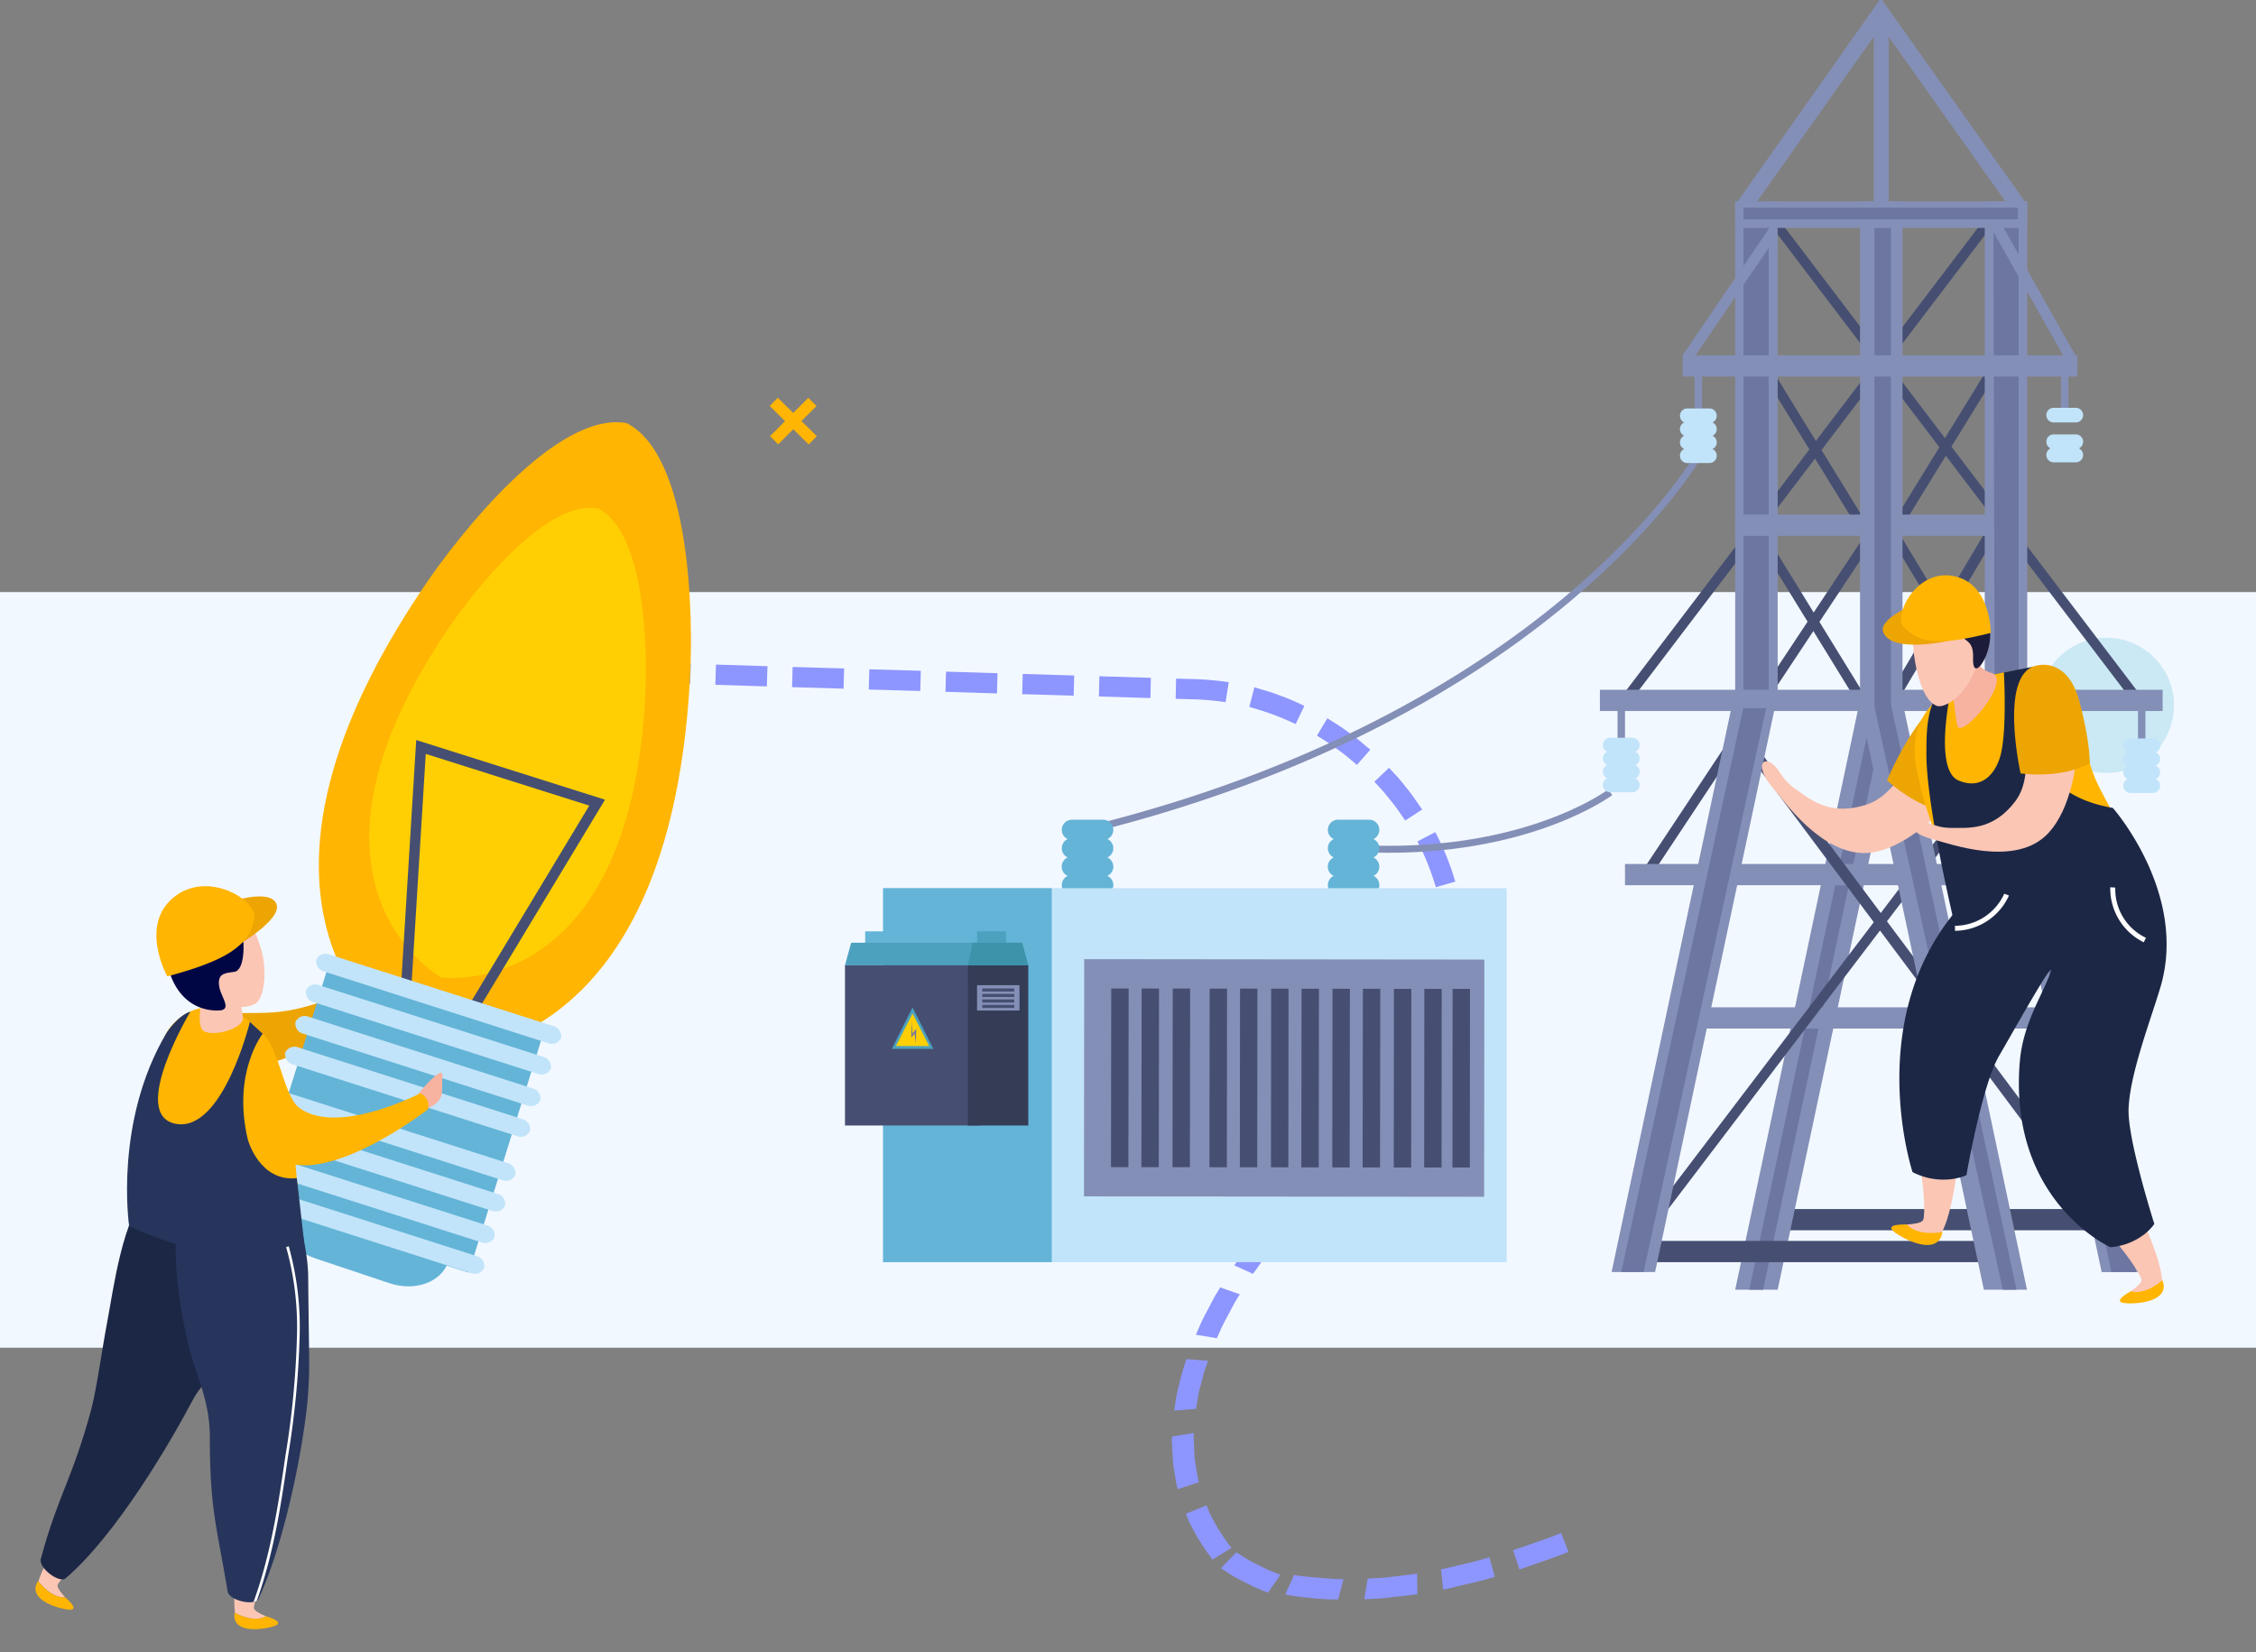 <svg xmlns="http://www.w3.org/2000/svg" xmlns:xlink="http://www.w3.org/1999/xlink" width="400" height="293" viewBox="0 0 400 293">
  <rect x="0" y="0" width="400" height="293" fill="#808080" stroke="none"/>
  <defs>
    <clipPath id="clip-path">
      <rect id="Rectángulo_344320" data-name="Rectángulo 344320" width="400" height="293" transform="translate(180 2902)" fill="none" stroke="#707070" stroke-width="1"/>
    </clipPath>
    <clipPath id="clip-path-2">
      <rect id="Rectángulo_34173" data-name="Rectángulo 34173" width="456.545" height="341.425" fill="none"/>
    </clipPath>
  </defs>
  <g id="Enmascarar_grupo_53" data-name="Enmascarar grupo 53" transform="translate(-180 -2902)" clip-path="url(#clip-path)">
    <rect id="Rectángulo_34174" data-name="Rectángulo 34174" width="400" height="134" transform="translate(180 3007)" fill="#f2f8ff"/>
    <g id="Grupo_151757" data-name="Grupo 151757" transform="translate(150.809 2855.693)">
      <g id="Grupo_151756" data-name="Grupo 151756" clip-path="url(#clip-path-2)">
        <path id="Trazado_119854" data-name="Trazado 119854" d="M69.359,80.228l.124-3.585-9.127-.28-.13,3.587Z" transform="translate(68.594 86.973)" fill="#8d96fe"/>
        <path id="Trazado_119855" data-name="Trazado 119855" d="M75.719,80.417l.12-3.583-9.127-.276-.126,3.585Z" transform="translate(75.837 87.196)" fill="#8d96fe"/>
        <rect id="Rectángulo_34126" data-name="Rectángulo 34126" width="3.59" height="9.14" transform="translate(156.023 167.748) rotate(-88.224)" fill="#8d96fe"/>
        <rect id="Rectángulo_34127" data-name="Rectángulo 34127" width="3.585" height="9.132" transform="matrix(0.029, -1, 1, 0.029, 169.626, 168.167)" fill="#8d96fe"/>
        <rect id="Rectángulo_34128" data-name="Rectángulo 34128" width="3.585" height="9.133" transform="translate(183.227 168.586) rotate(-88.393)" fill="#8d96fe"/>
        <path id="Trazado_119856" data-name="Trazado 119856" d="M101.155,81.2l.092-3.585-9.127-.28-.1,3.585Z" transform="translate(104.808 88.075)" fill="#8d96fe"/>
        <path id="Trazado_119857" data-name="Trazado 119857" d="M107.513,81.384,107.6,77.8l-9.127-.276-.092,3.587Z" transform="translate(112.049 88.295)" fill="#8d96fe"/>
        <path id="Trazado_119858" data-name="Trazado 119858" d="M113.874,81.579l.077-3.585-9.129-.278-.081,3.587Z" transform="translate(119.294 88.515)" fill="#8d96fe"/>
        <path id="Trazado_119859" data-name="Trazado 119859" d="M119.955,82.092l.567-3.546a52.329,52.329,0,0,0-6.3-.548l-3.044-.088-.075,3.585,3.005.088a47.91,47.91,0,0,1,5.85.509" transform="translate(126.537 88.735)" fill="#8d96fe"/>
        <path id="Trazado_119860" data-name="Trazado 119860" d="M125.426,85.161l1.542-3.24s-.537-.244-1.345-.616a32.028,32.028,0,0,0-3.014-1.226,30.556,30.556,0,0,0-3.086-1.022l-1.422-.424-.894,3.478,1.311.391a43.822,43.822,0,0,1,5.662,2.088c.751.342,1.247.571,1.247.571" transform="translate(133.491 89.559)" fill="#8d96fe"/>
        <path id="Trazado_119861" data-name="Trazado 119861" d="M129.9,89.468l2.372-2.693s-.451-.379-1.136-.945a29.249,29.249,0,0,0-2.552-2,30.614,30.614,0,0,0-2.682-1.839l-1.247-.791-1.842,3.08,1.166.736a27.864,27.864,0,0,1,2.483,1.707,28.963,28.963,0,0,1,2.385,1.861l1.052.886" transform="translate(139.882 92.481)" fill="#8d96fe"/>
        <path id="Trazado_119862" data-name="Trazado 119862" d="M133.038,94.657l3.009-1.957s-.336-.488-.845-1.211-1.17-1.713-1.934-2.614c-.727-.924-1.474-1.846-2.1-2.481l-1-1.089-2.595,2.473s.37.406.926,1.012c.578.59,1.266,1.45,1.953,2.312a29.744,29.744,0,0,1,1.8,2.428c.475.676.783,1.127.783,1.127" transform="translate(145.305 97.159)" fill="#8d96fe"/>
        <path id="Trazado_119863" data-name="Trazado 119863" d="M134.419,100.409l3.448-.99s-.67-2.282-1.557-4.479a42.8,42.8,0,0,0-2-4.3L131.14,92.3a37.528,37.528,0,0,1,1.837,3.974c.821,2.03,1.442,4.13,1.442,4.132" transform="translate(149.361 103.232)" fill="#8d96fe"/>
        <path id="Trazado_119864" data-name="Trazado 119864" d="M133.658,106.163l3.583.184a14.738,14.738,0,0,0,.034-1.487c-.019-.892.056-2.088-.064-3.27a43.808,43.808,0,0,0-.567-4.725l-3.534.616a39.736,39.736,0,0,1,.52,4.325c.111,1.084.032,2.182.066,3,.017.817-.043,1.36-.039,1.36" transform="translate(151.605 110.324)" fill="#8d96fe"/>
        <path id="Trazado_119865" data-name="Trazado 119865" d="M132.048,111.583l3.326,1.343s.2-.56.5-1.4a30.54,30.54,0,0,0,1.018-3.106,39.177,39.177,0,0,0,1.033-4.642l-3.536-.588a36.189,36.189,0,0,1-.95,4.257,25.832,25.832,0,0,1-.93,2.849c-.274.772-.458,1.288-.458,1.288" transform="translate(150.395 117.528)" fill="#8d96fe"/>
        <path id="Trazado_119866" data-name="Trazado 119866" d="M128.947,116.283l2.826,2.212.913-1.157c.543-.7,1.174-1.7,1.839-2.676a27.961,27.961,0,0,0,1.683-2.778c.434-.772.727-1.288.727-1.288l-3.174-1.668s-.274.479-.68,1.2a26,26,0,0,1-1.559,2.582c-.629.909-1.211,1.84-1.718,2.5s-.858,1.082-.858,1.082" transform="translate(146.863 124.062)" fill="#8d96fe"/>
        <path id="Trazado_119867" data-name="Trazado 119867" d="M124.637,120.142l2.4,2.667s1.69-1.572,3.382-3.142c.856-.8,1.715-1.594,2.291-2.263.592-.648.992-1.08.992-1.08l-2.639-2.417s-.374.406-.943,1.018c-.548.631-1.354,1.386-2.171,2.143-1.653,1.536-3.313,3.074-3.313,3.074" transform="translate(141.955 129.734)" fill="#8d96fe"/>
        <path id="Trazado_119868" data-name="Trazado 119868" d="M120.049,124.95l2.729,2.323s1.405-1.66,3.048-3.241L129,120.845l-2.477-2.592-3.273,3.277c-1.651,1.591-3.206,3.42-3.206,3.42" transform="translate(136.729 134.684)" fill="#8d96fe"/>
        <path id="Trazado_119869" data-name="Trazado 119869" d="M115.956,130.588l3.332,1.506,2.556-3.578c1.384-1.715,2.761-3.431,2.761-3.431l-2.947-2.064s-1.482,1.85-2.962,3.7c-1.367,1.931-2.74,3.865-2.74,3.865" transform="translate(132.067 140.113)" fill="#8d96fe"/>
        <path id="Trazado_119870" data-name="Trazado 119870" d="M112.777,136.78l3.728.616.554-1.258a29.634,29.634,0,0,1,1.36-2.7c.518-.967,1.01-1.953,1.433-2.663s.723-1.168.723-1.168l-3.482-1.217s-.306.5-.774,1.258c-.447.764-.967,1.827-1.525,2.87a30.794,30.794,0,0,0-1.427,2.913c-.351.813-.59,1.352-.59,1.352" transform="translate(128.447 146.226)" fill="#8d96fe"/>
        <path id="Trazado_119871" data-name="Trazado 119871" d="M110.981,143.471l3.874-.317s.083-.539.222-1.356a20.218,20.218,0,0,1,.633-2.956,35.537,35.537,0,0,1,1.268-4.209l-3.809-.306a37.883,37.883,0,0,0-1.313,4.522,22.294,22.294,0,0,0-.652,3.17c-.135.871-.222,1.452-.222,1.452" transform="translate(126.401 152.991)" fill="#8d96fe"/>
        <path id="Trazado_119872" data-name="Trazado 119872" d="M111.84,150.415l3.75-1.234a8.318,8.318,0,0,1-.312-1.335c-.124-.817-.3-1.906-.464-2.995-.047-1.093-.1-2.195-.139-3.02a7.609,7.609,0,0,1,.011-1.373l-3.865.622a8.194,8.194,0,0,0,0,1.474c.045.879.111,2.056.175,3.23.178,1.164.361,2.327.5,3.2a8.48,8.48,0,0,0,.347,1.431" transform="translate(126.182 159.974)" fill="#8d96fe"/>
        <path id="Trazado_119873" data-name="Trazado 119873" d="M116.663,156.086l3.354-2.068s-1.345-1.75-2.485-3.621c-.518-.975-1.082-1.923-1.42-2.672-.3-.768-.515-1.277-.515-1.277l-3.645,1.521s.216.545.55,1.369c.366.8.96,1.816,1.512,2.856,1.223,2.015,2.65,3.9,2.65,3.893" transform="translate(127.506 166.796)" fill="#8d96fe"/>
        <path id="Trazado_119874" data-name="Trazado 119874" d="M123.08,159.475l2.723-2.742a30.218,30.218,0,0,1-3.662-2.443,19.188,19.188,0,0,1-2.342-1.906c-.61-.554-1.016-.926-1.016-.926l-3.17,2.31s.432.4,1.084,1a19.949,19.949,0,0,0,2.492,2.06,32.848,32.848,0,0,0,3.891,2.648" transform="matrix(0.985, -0.174, 0.174, 0.985, 105.038, 193.067)" fill="#8d96fe"/>
        <path id="Trazado_119875" data-name="Trazado 119875" d="M129.769,161.242l1.9-3.226c-.053.169-8.295-2.922-8.2-3.144L121,157.8a41.522,41.522,0,0,0,4.323,1.889,31.279,31.279,0,0,0,3.042,1.119c.845.259,1.407.434,1.407.434" transform="translate(97.267 210.728) rotate(-16)" fill="#8d96fe"/>
        <path id="Trazado_119876" data-name="Trazado 119876" d="M136.491,161.918l.954-3.5s-.554-.043-1.367-.186-1.9-.3-2.988-.481c-1.091-.152-2.16-.389-2.967-.584l-1.337-.3-1.6,3.335s.58.139,1.44.338a31.114,31.114,0,0,0,3.189.644c1.17.195,2.334.387,3.213.535a14.689,14.689,0,0,0,1.467.205" transform="translate(104.663 210.965) rotate(-16)" fill="#8d96fe"/>
        <path id="Trazado_119877" data-name="Trazado 119877" d="M143.116,161.7l.034-3.587s-2.265.064-4.445-.081c-1.1-.051-2.195-.1-3.022-.135s-1.363-.1-1.363-.1l-.629,3.549a12.852,12.852,0,0,0,1.476.111c.886.041,2.075.1,3.258.152,2.387.163,4.691.094,4.691.094" transform="translate(112.082 209.937) rotate(-16)" fill="#8d96fe"/>
        <path id="Trazado_119878" data-name="Trazado 119878" d="M149.51,161.212l-.334-3.572s-2.248.287-4.5.359c-2.254.122-4.509.242-4.509.242l.118,3.589s2.31-.124,4.614-.252c2.316-.075,4.609-.366,4.609-.366" transform="translate(119.126 207.74) rotate(-16)" fill="#8d96fe"/>
        <path id="Trazado_119879" data-name="Trazado 119879" d="M75.245,83.093a9.8,9.8,0,1,1-9.8-9.8,9.8,9.8,0,0,1,9.8,9.8" transform="translate(63.375 83.481)" fill="#97a3fc"/>
        <rect id="Rectángulo_34129" data-name="Rectángulo 34129" width="2.05" height="9.713" transform="translate(165.66 118.304) rotate(-45.446)" fill="#ffb502"/>
        <rect id="Rectángulo_34130" data-name="Rectángulo 34130" width="9.61" height="2.051" transform="translate(165.721 123.657) rotate(-45.042)" fill="#ffb502"/>
        <path id="Trazado_119880" data-name="Trazado 119880" d="M206.613,87.034a11.988,11.988,0,1,1-11.458-12.5,11.961,11.961,0,0,1,11.458,12.5" transform="translate(208.026 84.882)" fill="#cbe9f4"/>
        <path id="Trazado_119883" data-name="Trazado 119883" d="M104.054,126.547l-.3-1.2c81.31-20.1,107.589-65.6,107.848-66.055l1.074.6c-.257.462-26.8,46.426-108.624,66.656" transform="translate(118.173 67.528)" fill="#848fb7"/>
        <path id="Trazado_119884" data-name="Trazado 119884" d="M132.005,98.324c-1.979,0-4.025-.058-6.143-.184l.071-1.236c29.539,1.767,44.879-9.679,45.033-9.794l.746.982c-.141.109-13.719,10.233-39.707,10.233" transform="translate(143.35 99.213)" fill="#848fb7"/>
        <path id="Trazado_119885" data-name="Trazado 119885" d="M110.738,91.411a1.8,1.8,0,0,1-1.8,1.795h-5.424a1.8,1.8,0,1,1,0-3.593h5.424a1.8,1.8,0,0,1,1.8,1.8" transform="translate(115.851 102.063)" fill="#64b4d7"/>
        <path id="Trazado_119886" data-name="Trazado 119886" d="M110.738,92.936a1.8,1.8,0,0,1-1.8,1.795h-5.424a1.8,1.8,0,1,1,0-3.593h5.424a1.8,1.8,0,0,1,1.8,1.8" transform="translate(115.851 103.8)" fill="#64b4d7"/>
        <path id="Trazado_119887" data-name="Trazado 119887" d="M110.738,94.46a1.8,1.8,0,0,1-1.8,1.795h-5.424a1.8,1.8,0,1,1,0-3.591h5.424a1.8,1.8,0,0,1,1.8,1.8" transform="translate(115.851 105.538)" fill="#64b4d7"/>
        <path id="Trazado_119888" data-name="Trazado 119888" d="M110.738,95.983a1.8,1.8,0,0,1-1.8,1.8h-5.424a1.8,1.8,0,1,1,0-3.593h5.424a1.8,1.8,0,0,1,1.8,1.795" transform="translate(115.851 107.275)" fill="#64b4d7"/>
        <path id="Trazado_119889" data-name="Trazado 119889" d="M132.787,91.411a1.8,1.8,0,0,1-1.795,1.795h-5.42a1.8,1.8,0,1,1,0-3.593h5.42a1.8,1.8,0,0,1,1.795,1.8" transform="translate(140.968 102.063)" fill="#64b4d7"/>
        <path id="Trazado_119890" data-name="Trazado 119890" d="M132.787,92.936a1.793,1.793,0,0,1-1.795,1.795h-5.42a1.8,1.8,0,1,1,0-3.593h5.42a1.8,1.8,0,0,1,1.795,1.8" transform="translate(140.968 103.8)" fill="#64b4d7"/>
        <path id="Trazado_119891" data-name="Trazado 119891" d="M132.787,94.46a1.793,1.793,0,0,1-1.795,1.795h-5.42a1.8,1.8,0,1,1,0-3.591h5.42a1.8,1.8,0,0,1,1.795,1.8" transform="translate(140.968 105.538)" fill="#64b4d7"/>
        <path id="Trazado_119892" data-name="Trazado 119892" d="M132.787,95.983a1.8,1.8,0,0,1-1.795,1.8h-5.42a1.8,1.8,0,1,1,0-3.593h5.42a1.794,1.794,0,0,1,1.795,1.795" transform="translate(140.968 107.275)" fill="#64b4d7"/>
        <rect id="Rectángulo_34131" data-name="Rectángulo 34131" width="61.428" height="3.765" transform="translate(344.381 260.716)" fill="#464f72"/>
        <path id="Trazado_119893" data-name="Trazado 119893" d="M159.919,68.4,176.84,95.911l1.371-1.155L160.837,66.514Z" transform="translate(182.139 75.755)" fill="#464f72"/>
        <path id="Trazado_119894" data-name="Trazado 119894" d="M189.559,66.857,171.69,97.025,170.182,95.8,188.53,64.829Z" transform="translate(193.828 73.837)" fill="#464f72"/>
        <path id="Trazado_119895" data-name="Trazado 119895" d="M159.919,53.869,176.84,81.386l1.371-1.153L160.837,51.989Z" transform="translate(182.139 59.212)" fill="#464f72"/>
        <path id="Trazado_119896" data-name="Trazado 119896" d="M188.727,53.869,171.8,81.386l-1.369-1.153L187.8,51.989Z" transform="translate(194.113 59.212)" fill="#464f72"/>
        <path id="Trazado_119897" data-name="Trazado 119897" d="M191.347,66.483,151.365,126.8l-1.476-.982,39.979-60.312Z" transform="translate(170.716 74.607)" fill="#464f72"/>
        <path id="Trazado_119898" data-name="Trazado 119898" d="M169.713,65.782l38.4,63.557,1.258-1.2-38.4-63.561Z" transform="translate(193.294 73.553)" fill="#464f72"/>
        <path id="Trazado_119899" data-name="Trazado 119899" d="M214.527,40.686,149.14,126.715l-1.41-1.076,65.388-86.02Z" transform="translate(168.256 45.124)" fill="#464f72"/>
        <path id="Trazado_119900" data-name="Trazado 119900" d="M160.264,40.686l65.383,86.028,1.41-1.076-65.385-86.02Z" transform="translate(182.531 45.124)" fill="#464f72"/>
        <rect id="Rectángulo_34132" data-name="Rectángulo 34132" width="7.535" height="105.446" transform="translate(358.981 82.02)" fill="#848fb7"/>
        <rect id="Rectángulo_34133" data-name="Rectángulo 34133" width="2.635" height="36.561" transform="translate(361.42 50.165)" fill="#848fb7"/>
        <path id="Trazado_119901" data-name="Trazado 119901" d="M159.98,59.467,157.5,58.115l25.8-36.619,1.093,3.529Z" transform="translate(179.383 24.483)" fill="#848fb7"/>
        <path id="Trazado_119902" data-name="Trazado 119902" d="M193.51,59.467,196,58.115,170.073,21.5l-.965,3.529Z" transform="translate(192.605 24.483)" fill="#848fb7"/>
        <rect id="Rectángulo_34134" data-name="Rectángulo 34134" width="7.531" height="89.626" transform="translate(336.85 82.02)" fill="#848fb7"/>
        <rect id="Rectángulo_34135" data-name="Rectángulo 34135" width="4.479" height="89.626" transform="translate(338.317 82.02)" fill="#6d76a1"/>
        <rect id="Rectángulo_34136" data-name="Rectángulo 34136" width="7.531" height="89.626" transform="translate(381.098 82.02)" fill="#848fb7"/>
        <path id="Trazado_119903" data-name="Trazado 119903" d="M165.015,184.227h-7.531L179.363,80.85l7.895-1.132Z" transform="translate(179.365 90.795)" fill="#848fb7"/>
        <path id="Trazado_119904" data-name="Trazado 119904" d="M161.112,183.495H158.65L180.563,80.361l.28,10.027Z" transform="translate(180.693 91.527)" fill="#6d76a1"/>
        <rect id="Rectángulo_34137" data-name="Rectángulo 34137" width="50.432" height="3.769" transform="translate(336.85 137.56)" fill="#848fb7"/>
        <rect id="Rectángulo_34138" data-name="Rectángulo 34138" width="99.78" height="3.767" transform="translate(312.859 168.628)" fill="#848fb7"/>
        <rect id="Rectángulo_34139" data-name="Rectángulo 34139" width="72.198" height="3.767" transform="translate(325.962 224.94)" fill="#848fb7"/>
        <rect id="Rectángulo_34140" data-name="Rectángulo 34140" width="63.788" height="3.767" transform="translate(317.312 266.367)" fill="#464f72"/>
        <rect id="Rectángulo_34141" data-name="Rectángulo 34141" width="87.556" height="3.767" transform="translate(317.31 199.521)" fill="#848fb7"/>
        <path id="Trazado_119905" data-name="Trazado 119905" d="M218.911,84.21,149.138,176l-1.407-1.074L217.5,83.137Z" transform="translate(168.257 94.688)" fill="#464f72"/>
        <path id="Trazado_119906" data-name="Trazado 119906" d="M157.87,83.879,227.627,177.3l1.555-1.206L159.425,82.677Z" transform="translate(179.805 94.165)" fill="#464f72"/>
        <rect id="Rectángulo_34142" data-name="Rectángulo 34142" width="1.324" height="8.331" transform="translate(315.988 171.836)" fill="#848fb7"/>
        <rect id="Rectángulo_34143" data-name="Rectángulo 34143" width="1.322" height="8.327" transform="translate(329.654 111.199)" fill="#848fb7"/>
        <rect id="Rectángulo_34144" data-name="Rectángulo 34144" width="1.324" height="8.327" transform="translate(394.616 111.199)" fill="#848fb7"/>
        <rect id="Rectángulo_34145" data-name="Rectángulo 34145" width="1.32" height="8.331" transform="translate(408.269 171.836)" fill="#848fb7"/>
        <path id="Trazado_119907" data-name="Trazado 119907" d="M154.7,64.166,153.136,63.1l15.373-22.555,1.35,1.367Z" transform="translate(174.414 46.18)" fill="#848fb7"/>
        <path id="Trazado_119908" data-name="Trazado 119908" d="M154.954,182.1h-7.717l21.924-103.26,7.525.813Z" transform="translate(167.695 89.791)" fill="#848fb7"/>
        <path id="Trazado_119909" data-name="Trazado 119909" d="M152,180.361h-3.955l21.614-100h4.07Z" transform="translate(168.61 91.527)" fill="#6d76a1"/>
        <path id="Trazado_119910" data-name="Trazado 119910" d="M199.433,182.5H207.2L185.068,78.487,177.7,80.049Z" transform="translate(202.392 89.393)" fill="#848fb7"/>
        <path id="Trazado_119911" data-name="Trazado 119911" d="M199.688,180.091H204.1L183.081,80.6h-4.1Z" transform="translate(203.854 91.797)" fill="#6d76a1"/>
        <path id="Trazado_119912" data-name="Trazado 119912" d="M189.879,184.538h7.647L175.281,79.445l-7.529.821Z" transform="translate(191.06 90.484)" fill="#848fb7"/>
        <rect id="Rectángulo_34146" data-name="Rectángulo 34146" width="2.941" height="87.695" transform="translate(361.535 83.951)" fill="#6d76a1"/>
        <path id="Trazado_119913" data-name="Trazado 119913" d="M191.794,183.818h2.421L171.966,80.077l-2.941.364Z" transform="translate(192.51 91.203)" fill="#6d76a1"/>
        <path id="Trazado_119914" data-name="Trazado 119914" d="M183.362,124.361h-4.269l-.205-85.494h4.475Z" transform="translate(203.743 44.268)" fill="#6d76a1"/>
        <rect id="Rectángulo_34147" data-name="Rectángulo 34147" width="69.971" height="3.765" transform="translate(327.549 109.317)" fill="#848fb7"/>
        <path id="Trazado_119915" data-name="Trazado 119915" d="M192.508,65.008l1.647-.926L180.778,40.289h-2.222Z" transform="translate(203.365 45.887)" fill="#848fb7"/>
        <rect id="Rectángulo_34148" data-name="Rectángulo 34148" width="51.78" height="4.706" transform="translate(336.85 82.02)" fill="#848fb7"/>
        <rect id="Rectángulo_34149" data-name="Rectángulo 34149" width="48.663" height="2.062" transform="translate(338.317 83.137)" fill="#6d76a1"/>
        <path id="Trazado_119916" data-name="Trazado 119916" d="M159.427,56.814a1.3,1.3,0,0,1-1.3,1.3h-3.921a1.3,1.3,0,1,1,0-2.6h3.921a1.3,1.3,0,0,1,1.3,1.3" transform="translate(174.15 63.227)" fill="#c1e4fa"/>
        <path id="Trazado_119917" data-name="Trazado 119917" d="M159.427,57.917a1.3,1.3,0,0,1-1.3,1.3h-3.921a1.3,1.3,0,1,1,0-2.6h3.921a1.3,1.3,0,0,1,1.3,1.3" transform="translate(174.15 64.484)" fill="#c1e4fa"/>
        <path id="Trazado_119918" data-name="Trazado 119918" d="M159.427,59.02a1.3,1.3,0,0,1-1.3,1.3h-3.921a1.3,1.3,0,1,1,0-2.6h3.921a1.3,1.3,0,0,1,1.3,1.3" transform="translate(174.15 65.74)" fill="#c1e4fa"/>
        <path id="Trazado_119919" data-name="Trazado 119919" d="M159.427,60.121a1.3,1.3,0,0,1-1.3,1.3h-3.921a1.3,1.3,0,1,1,0-2.6h3.921a1.3,1.3,0,0,1,1.3,1.3" transform="translate(174.15 66.996)" fill="#c1e4fa"/>
        <path id="Trazado_119920" data-name="Trazado 119920" d="M189.8,56.757a1.3,1.3,0,0,1-1.3,1.3h-3.923a1.3,1.3,0,1,1,0-2.6H188.5a1.3,1.3,0,0,1,1.3,1.3" transform="translate(208.74 63.165)" fill="#c1e4fa"/>
        <path id="Trazado_119922" data-name="Trazado 119922" d="M189.8,58.964a1.3,1.3,0,0,1-1.3,1.3h-3.923a1.3,1.3,0,1,1,0-2.6H188.5a1.3,1.3,0,0,1,1.3,1.3" transform="translate(208.74 65.676)" fill="#c1e4fa"/>
        <path id="Trazado_119923" data-name="Trazado 119923" d="M189.8,60.065a1.3,1.3,0,0,1-1.3,1.3h-3.923a1.3,1.3,0,1,1,0-2.6H188.5a1.3,1.3,0,0,1,1.3,1.3" transform="translate(208.74 66.932)" fill="#c1e4fa"/>
        <path id="Trazado_119924" data-name="Trazado 119924" d="M153.036,84.116a1.3,1.3,0,0,1-1.3,1.3h-3.923a1.3,1.3,0,1,1,0-2.6h3.923a1.3,1.3,0,0,1,1.3,1.3" transform="translate(166.874 94.323)" fill="#c1e4fa"/>
        <path id="Trazado_119925" data-name="Trazado 119925" d="M153.036,85.219a1.3,1.3,0,0,1-1.3,1.3h-3.923a1.3,1.3,0,1,1,0-2.6h3.923a1.3,1.3,0,0,1,1.3,1.3" transform="translate(166.874 95.579)" fill="#c1e4fa"/>
        <path id="Trazado_119926" data-name="Trazado 119926" d="M153.036,86.319a1.3,1.3,0,0,1-1.3,1.3h-3.923a1.3,1.3,0,1,1,0-2.6h3.923a1.3,1.3,0,0,1,1.3,1.3" transform="translate(166.874 96.834)" fill="#c1e4fa"/>
        <path id="Trazado_119927" data-name="Trazado 119927" d="M153.036,87.421a1.3,1.3,0,0,1-1.3,1.3h-3.923a1.3,1.3,0,1,1,0-2.6h3.923a1.3,1.3,0,0,1,1.3,1.3" transform="translate(166.874 98.092)" fill="#c1e4fa"/>
        <path id="Trazado_119928" data-name="Trazado 119928" d="M196.179,84.171a1.3,1.3,0,0,1-1.3,1.3h-3.921a1.3,1.3,0,1,1,0-2.6h3.921a1.3,1.3,0,0,1,1.3,1.3" transform="translate(216.011 94.388)" fill="#c1e4fa"/>
        <path id="Trazado_119929" data-name="Trazado 119929" d="M196.179,85.275a1.3,1.3,0,0,1-1.3,1.3h-3.921a1.3,1.3,0,1,1,0-2.6h3.921a1.3,1.3,0,0,1,1.3,1.3" transform="translate(216.011 95.643)" fill="#c1e4fa"/>
        <path id="Trazado_119930" data-name="Trazado 119930" d="M196.179,86.378a1.3,1.3,0,0,1-1.3,1.3h-3.921a1.3,1.3,0,1,1,0-2.6h3.921a1.3,1.3,0,0,1,1.3,1.3" transform="translate(216.011 96.899)" fill="#c1e4fa"/>
        <path id="Trazado_119931" data-name="Trazado 119931" d="M196.179,87.48a1.3,1.3,0,0,1-1.3,1.3h-3.921a1.3,1.3,0,1,1,0-2.6h3.921a1.3,1.3,0,0,1,1.3,1.3" transform="translate(216.011 98.154)" fill="#c1e4fa"/>
        <rect id="Rectángulo_34150" data-name="Rectángulo 34150" width="110.566" height="66.32" transform="translate(185.765 203.814)" fill="#c1e4fa"/>
        <rect id="Rectángulo_34151" data-name="Rectángulo 34151" width="29.913" height="66.32" transform="translate(185.765 203.814)" fill="#64b4d7"/>
        <rect id="Rectángulo_34152" data-name="Rectángulo 34152" width="24.974" height="4.015" transform="translate(182.589 211.471)" fill="#64b4d7"/>
        <rect id="Rectángulo_34153" data-name="Rectángulo 34153" width="5.138" height="4.015" transform="translate(202.425 211.471)" fill="#4ca1bf"/>
        <path id="Trazado_119932" data-name="Trazado 119932" d="M83.691,103.808h32.5l-1.1-4h-30.3Z" transform="translate(95.32 113.679)" fill="#4ca1bf"/>
        <rect id="Rectángulo_34154" data-name="Rectángulo 34154" width="23.963" height="28.414" transform="translate(179.01 217.486)" fill="#464f72"/>
        <rect id="Rectángulo_34155" data-name="Rectángulo 34155" width="10.699" height="28.414" transform="translate(200.815 217.486)" fill="#343c56"/>
        <path id="Trazado_119933" data-name="Trazado 119933" d="M93.885,103.808l.828-4h8.768l1.1,4Z" transform="translate(106.93 113.679)" fill="#3c93aa"/>
        <path id="Trazado_119934" data-name="Trazado 119934" d="M87.575,112.518h7.349l-3.677-7.343Z" transform="translate(99.743 119.789)" fill="#4ca1bf"/>
        <path id="Trazado_119935" data-name="Trazado 119935" d="M93.831,111.449l-2.962-5.769-2.96,5.769Z" transform="translate(100.122 120.364)" fill="#ffcf03"/>
        <path id="Trazado_119936" data-name="Trazado 119936" d="M90,110.282l.056-2.6-.669.9-.182-2.3-.015,2.99.543-.749Z" transform="translate(101.587 121.052)" fill="#6d76a1"/>
        <rect id="Rectángulo_34156" data-name="Rectángulo 34156" width="7.527" height="4.498" transform="translate(202.425 221.015)" fill="#848fb7"/>
        <rect id="Rectángulo_34157" data-name="Rectángulo 34157" width="5.666" height="0.55" transform="translate(203.352 221.59)" fill="#464f72"/>
        <rect id="Rectángulo_34158" data-name="Rectángulo 34158" width="5.666" height="0.55" transform="translate(203.352 222.555)" fill="#464f72"/>
        <rect id="Rectángulo_34159" data-name="Rectángulo 34159" width="5.666" height="0.554" transform="translate(203.352 223.543)" fill="#464f72"/>
        <rect id="Rectángulo_34160" data-name="Rectángulo 34160" width="5.666" height="0.548" transform="translate(203.352 224.508)" fill="#464f72"/>
        <rect id="Rectángulo_34161" data-name="Rectángulo 34161" width="42.066" height="70.95" transform="matrix(0.001, -1, 1, 0.001, 221.385, 258.469)" fill="#848fb7"/>
        <rect id="Rectángulo_34162" data-name="Rectángulo 34162" width="31.676" height="3.082" transform="translate(281.702 253.344) rotate(-89.942)" fill="#464f72"/>
        <rect id="Rectángulo_34163" data-name="Rectángulo 34163" width="31.676" height="3.081" transform="matrix(0.001, -1, 1, 0.001, 286.715, 253.344)" fill="#464f72"/>
        <rect id="Rectángulo_34164" data-name="Rectángulo 34164" width="31.679" height="3.087" transform="matrix(0.001, -1, 1, 0.001, 276.31, 253.342)" fill="#464f72"/>
        <rect id="Rectángulo_34165" data-name="Rectángulo 34165" width="31.68" height="3.083" transform="translate(270.794 253.336) rotate(-89.923)" fill="#464f72"/>
        <rect id="Rectángulo_34166" data-name="Rectángulo 34166" width="31.682" height="3.083" transform="translate(265.407 253.331) rotate(-89.923)" fill="#464f72"/>
        <rect id="Rectángulo_34167" data-name="Rectángulo 34167" width="31.68" height="3.084" transform="translate(259.926 253.321) rotate(-89.934)" fill="#464f72"/>
        <rect id="Rectángulo_34168" data-name="Rectángulo 34168" width="31.68" height="3.084" transform="translate(254.539 253.315) rotate(-89.934)" fill="#464f72"/>
        <rect id="Rectángulo_34169" data-name="Rectángulo 34169" width="31.682" height="3.084" transform="matrix(0.001, -1, 1, 0.001, 249.022, 253.307)" fill="#464f72"/>
        <path id="Trazado_119937" data-name="Trazado 119937" d="M113.9,135.285l.041-31.671h3.082L116.99,135.3Z" transform="translate(129.73 118.01)" fill="#464f72"/>
        <rect id="Rectángulo_34170" data-name="Rectángulo 34170" width="31.677" height="3.084" transform="translate(237.084 253.291) rotate(-89.93)" fill="#464f72"/>
        <rect id="Rectángulo_34171" data-name="Rectángulo 34171" width="31.68" height="3.08" transform="translate(231.568 253.286) rotate(-89.919)" fill="#464f72"/>
        <rect id="Rectángulo_34172" data-name="Rectángulo 34172" width="31.677" height="3.085" transform="translate(226.177 253.277) rotate(-89.923)" fill="#464f72"/>
        <path id="Trazado_119938" data-name="Trazado 119938" d="M198.051,80.83a6.325,6.325,0,0,0-7.473,1.179c-3.352,3.72-5.79,13.644-12.367,15.76-6.609,2.122-10.051-1.031-12.645-2.836s-2.761-3.754-4.387-4.635-2.592,1.082.86,4.984c1.647,1.869,8.7,12.059,17.015,10.986,10.9-1.4,25.556-21.188,19-25.436" transform="translate(181.894 91.235)" fill="#fbc6b4"/>
        <path id="Trazado_119939" data-name="Trazado 119939" d="M184.429,79.85s5.11,2.017,2.327,9.7-5.069,10.646-5.069,10.646-5.337-.267-11.617-5.824c0,0,7.58-18.382,14.359-14.517" transform="translate(193.7 90.337)" fill="#eda503"/>
        <path id="Trazado_119940" data-name="Trazado 119940" d="M195.126,77.407l-.019-.017c-3.067-.582-6.524.173-9.178.734-5.85,1.213-14.834,4.975-13.422,15.452a63.244,63.244,0,0,0,3.7,13.069c.391,1.048.8,2.109,1.285,3.134,1.974,4.616,1.564,8.28,4.043,10.166,7.2,5.471,36.078,3.247,32.367-7.85-.158-.175-2.22-3.437-2.374-3.6a68.194,68.194,0,0,1-5.938-9.516,25.708,25.708,0,0,1-1.384-2.941,27.224,27.224,0,0,1-1.872-8.169c-.577-7.121-3.613-9.728-7.208-10.457" transform="translate(196.307 87.904)" fill="#ffb502"/>
        <path id="Trazado_119941" data-name="Trazado 119941" d="M172.869,116.54c.436,7.713,3.018,18.091,2.492,23.274-.086.83-.237,1.112-2.99,1.378s-.55,2.267,3.944,3.08,6.248-21.223,6.019-31.765c-.2-9.217-9.985-4.93-9.465,4.034" transform="translate(194.94 122.277)" fill="#fbc6b4"/>
        <path id="Trazado_119942" data-name="Trazado 119942" d="M179.5,124.5s-4.254.892-6.295-1.311c0,0-4.53-.267-2.023,1.478,2.53,1.752,7.647,3.852,8.318-.167" transform="translate(194.105 140.285)" fill="#ffb502"/>
        <path id="Trazado_119943" data-name="Trazado 119943" d="M185.906,125.085c4.028,5.889,11,12.861,13.054,17.208.332.674.34.984-1.715,2.507-2.051,1.5.642,2.049,4.592.556s-5.172-19.736-10.372-27.971c-4.537-7.185-10.22.864-5.559,7.7" transform="translate(209.755 130.491)" fill="#fbc6b4"/>
        <path id="Trazado_119944" data-name="Trazado 119944" d="M196.908,127.79s-2.932,2.719-5.593,1.957c0,0-3.707,1.949-.875,2.126,2.815.193,7.858-.6,6.468-4.083" transform="translate(215.686 145.546)" fill="#ffb502"/>
        <path id="Trazado_119945" data-name="Trazado 119945" d="M216.3,162.41a8.677,8.677,0,0,1-1.561,1.66,1.624,1.624,0,0,1-.394.3,11.113,11.113,0,0,1-5.837,2.16s-18.13-8.126-16.057-32.895c.565-6.791,4-11.773,5.367-15.625,1.463-4.1-7.734,12.4-8.971,14.461-3.078,5.11-5.856,21.276-5.856,21.276a8.13,8.13,0,0,1-1.953.595,2.145,2.145,0,0,1-.5.094,11.915,11.915,0,0,1-7.106-1.223s-8.554-25.9,7.071-45.56c5.672-7.136,24.339-14.859,24.339-14.859l4.107-4.162s13.268,15.047,8.494,31.581c-1.6,5.529-5.523,15.542-5.709,21.871-.152,5.5,4.571,20.322,4.571,20.322" transform="translate(194.862 100.951)" fill="#1c2745"/>
        <path id="Trazado_119946" data-name="Trazado 119946" d="M192.272,85.88c.59,5.245.868,13.7,14.113,16.07,0,0-12.273,29.815-27.853,21.469,0,0-5.311-21.871-5.2-31.357.041-2.725-.231-10.956,4.434-11.42,0,0-3.281,14.541,1.273,16.442s6.855-1.9,7.523-4.8c1.069-4.663.513-14.357.513-14.357l5-.986a56.365,56.365,0,0,0,.2,8.934" transform="translate(197.418 87.637)" fill="#1c2745"/>
        <path id="Trazado_119947" data-name="Trazado 119947" d="M180,74.631s-.314,4.939,3.5,6.01c3.91,1.089-5.347,11.925-6.017,9.369-.864-3.294.009-5.792-2.954-8.806Z" transform="translate(198.777 85.001)" fill="#f7b2a0"/>
        <path id="Trazado_119948" data-name="Trazado 119948" d="M172.893,73.65c-1.694,3.583-.2,15.807,3.576,17.148,1.658.575,6.222-2.616,7.484-8.75.53-2.509.669-6.909-2.838-9.882-1.6-1.35-6.267-2.672-8.222,1.484" transform="translate(196.126 80.686)" fill="#fbc6b4"/>
        <path id="Trazado_119949" data-name="Trazado 119949" d="M171.495,76.71c-.038,1.623.252,1.876,4.695.86s5.05-1.572,5.018-.409c-.092,3.433,2.663,1.679,2.5,5.779s2.537.6,2.95-2.875c.071-.7.729-4.209-3.02-7.756-4.376-4.15-11.97-1.574-12.147,4.4" transform="translate(195.32 80.044)" fill="#1d1b3a"/>
        <path id="Trazado_119950" data-name="Trazado 119950" d="M181.932,78.365s-10.652,2.547-12.141-1.461c-.915-2.475,6.475-5.369,6.475-5.369Z" transform="translate(193.294 81.474)" fill="#eda503"/>
        <path id="Trazado_119951" data-name="Trazado 119951" d="M171.706,78.523c2.92,3.054,6.43,3.283,15.437,1.04,0,0,.053-9.234-7.11-10.16-6.318-.806-10.19,7.17-8.327,9.12" transform="translate(195.029 78.98)" fill="#ffb502"/>
        <path id="Trazado_119952" data-name="Trazado 119952" d="M195.905,76.9c-1.26.041-3.946,1.3-4.376,4.849-.59,4.748,2.937,13.833-1.05,19.088-4,5.27-8.421,4.686-11.433,4.7-3.014-.006-4.209-1.416-5.961-1.226s-1.442,2.276,3.4,3.429c2.31.556,13.4,4.665,19.31-.723,7.745-7.056,7.555-30.384.111-30.114" transform="translate(196.018 87.584)" fill="#fbc6b4"/>
        <path id="Trazado_119953" data-name="Trazado 119953" d="M185.03,76.836s5.1-1.217,7.121,6.321c2.019,7.521,1.865,11.078,1.865,11.078s-4.319,2.716-12.263,1.8c0,0-4.135-18.513,3.277-19.2" transform="translate(205.697 87.429)" fill="#eda503"/>
        <path id="Trazado_119954" data-name="Trazado 119954" d="M194.513,104.972a10.635,10.635,0,0,1-5.936-9.762l.89.06a9.545,9.545,0,0,0,5.437,8.907Z" transform="translate(214.774 108.439)" fill="#fff"/>
        <path id="Trazado_119955" data-name="Trazado 119955" d="M175.709,102.332l-.006-.892a9.666,9.666,0,0,0,8.74-5.7l.83.332a10.624,10.624,0,0,1-9.563,6.256" transform="translate(200.116 109.047)" fill="#fff"/>
        <path id="Trazado_119956" data-name="Trazado 119956" d="M45.142,103.841s2.355-2.744,5.375-2.654c2.708.081.038,2.586-3.606,4.887Z" transform="translate(51.414 115.243)" fill="#f7b2a0"/>
        <path id="Trazado_119957" data-name="Trazado 119957" d="M30.833,110.073c-2.368.43-3.166,2.391-2.013,5.454,1.756,4.7,6.274,3.79,14.59,3.042,9.45-.851,23.252-13.8,23.252-13.8A2.258,2.258,0,0,0,64.81,102.2s-9.21,6.22-18.575,7.17c-4.594.464-10.417-.19-15.4.708" transform="translate(32.231 116.394)" fill="#eda503"/>
        <path id="Trazado_119958" data-name="Trazado 119958" d="M105.884,102.11c.64-11.653.041-39.56-11.24-45.3C82.183,54.613,64.917,76.542,58.419,86.24c-40.565,60.466-1.189,82.471-1.189,82.471s44.687,6.107,48.655-66.6" transform="translate(45.645 64.526)" fill="#ffb502"/>
        <path id="Trazado_119959" data-name="Trazado 119959" d="M93.177,97.535c.477-8.658.028-29.406-8.353-33.671C75.56,62.232,62.72,78.537,57.89,85.732c-30.151,44.954-.883,61.311-.883,61.311s33.224,4.532,36.17-49.508" transform="translate(50.407 72.607)" fill="#ffcf03"/>
        <path id="Trazado_119960" data-name="Trazado 119960" d="M46.9,126.267,49.567,83,83.04,93.584,60.7,130.631l-1.576-.954L80.253,94.634l-28.993-9.17-2.526,40.918Z" transform="translate(53.421 94.538)" fill="#464f72"/>
        <path id="Trazado_119961" data-name="Trazado 119961" d="M72.766,156.029,34.712,143.865l13.1-42.047L85.863,113.99Z" transform="translate(39.535 115.964)" fill="#64b4d7"/>
        <path id="Trazado_119962" data-name="Trazado 119962" d="M83.3,115.638a1.811,1.811,0,0,1-2.368.907L41.319,103.874a1.843,1.843,0,0,1-1.42-2.118,1.8,1.8,0,0,1,2.364-.9l39.607,12.667a1.832,1.832,0,0,1,1.427,2.118" transform="translate(45.377 114.732)" fill="#c1e4fa"/>
        <path id="Trazado_119963" data-name="Trazado 119963" d="M82.445,118.187a1.808,1.808,0,0,1-2.368.9L40.471,106.423a1.842,1.842,0,0,1-1.425-2.113,1.805,1.805,0,0,1,2.364-.911l39.611,12.671a1.83,1.83,0,0,1,1.425,2.118" transform="translate(44.407 117.632)" fill="#c1e4fa"/>
        <path id="Trazado_119964" data-name="Trazado 119964" d="M81.574,120.8a1.809,1.809,0,0,1-2.37.907L39.595,109.035a1.837,1.837,0,0,1-1.422-2.113,1.8,1.8,0,0,1,2.364-.907l39.611,12.671a1.831,1.831,0,0,1,1.427,2.113" transform="translate(43.411 120.611)" fill="#c1e4fa"/>
        <path id="Trazado_119965" data-name="Trazado 119965" d="M80.719,123.348a1.8,1.8,0,0,1-2.368.9L38.742,111.586a1.849,1.849,0,0,1-1.422-2.12,1.813,1.813,0,0,1,2.364-.907L79.292,121.23a1.833,1.833,0,0,1,1.427,2.118" transform="translate(42.441 123.512)" fill="#c1e4fa"/>
        <path id="Trazado_119966" data-name="Trazado 119966" d="M66.731,133.852c-1.213,3.626-5.876,5.33-10.419,3.809l-13.169-4.406c-4.537-1.517-7.238-5.679-6.03-9.3s5.874-5.322,10.412-3.805l13.169,4.4c4.545,1.519,7.242,5.685,6.036,9.3" transform="translate(41.942 136.207)" fill="#64b4d7"/>
        <path id="Trazado_119967" data-name="Trazado 119967" d="M79.5,127a1.81,1.81,0,0,1-2.368.9L37.522,115.227a1.84,1.84,0,0,1-1.422-2.113,1.809,1.809,0,0,1,2.364-.907l39.609,12.671A1.836,1.836,0,0,1,79.5,127" transform="translate(41.052 127.665)" fill="#c1e4fa"/>
        <path id="Trazado_119968" data-name="Trazado 119968" d="M78.65,129.541a1.8,1.8,0,0,1-2.368.9L36.671,117.777a1.838,1.838,0,0,1-1.422-2.111,1.812,1.812,0,0,1,2.366-.913l39.607,12.675a1.83,1.83,0,0,1,1.429,2.113" transform="translate(40.083 130.565)" fill="#c1e4fa"/>
        <path id="Trazado_119969" data-name="Trazado 119969" d="M77.774,132.155a1.8,1.8,0,0,1-2.37.9L35.8,120.393a1.839,1.839,0,0,1-1.425-2.113,1.8,1.8,0,0,1,2.364-.909L76.35,130.037a1.832,1.832,0,0,1,1.425,2.118" transform="translate(39.087 133.545)" fill="#c1e4fa"/>
        <path id="Trazado_119970" data-name="Trazado 119970" d="M76.92,134.705a1.8,1.8,0,0,1-2.368.9l-39.6-12.667a1.845,1.845,0,0,1-1.425-2.118,1.8,1.8,0,0,1,2.364-.907L75.5,132.583a1.838,1.838,0,0,1,1.422,2.122" transform="translate(38.117 136.444)" fill="#c1e4fa"/>
        <path id="Trazado_119971" data-name="Trazado 119971" d="M45.762,107.777c3.925,2.986,7.257,10.288,8.823,34.157.34,5.245-30.1,6.515-30.215,1.249-.272-14.01,2.12-19.762,6.124-32.386,1.1-3.433,7.518-9,15.268-3.02" transform="translate(27.732 119.744)" fill="#ffb502"/>
        <path id="Trazado_119972" data-name="Trazado 119972" d="M48.2,114.625s4.823-6.028,4.547-3.332.791,4.282-3.226,5.861Z" transform="translate(54.899 125.966)" fill="#f7b2a0"/>
        <path id="Trazado_119973" data-name="Trazado 119973" d="M37.575,107.016c-5.294.751-6.522,3.66-5.961,6.885.843,4.941,3.405,12.765,12.106,16.517s25.426-9.189,25.426-9.189a2.263,2.263,0,0,0-1.341-2.881s-14.566,7.6-21.424,2.562c-3.315-2.438-3.784-14.6-8.806-13.895" transform="translate(35.865 121.851)" fill="#ffb502"/>
        <path id="Trazado_119974" data-name="Trazado 119974" d="M21.579,157.394c-1.581-1.8-1.519-2.081-1.078-2.646a12.586,12.586,0,0,1,1.309-1.459l-3.476-2.118a16.828,16.828,0,0,0-1.5,3.375c.265.332,2.312,3.024,4.748,2.847" transform="translate(19.17 172.177)" fill="#fbc6b4"/>
        <path id="Trazado_119975" data-name="Trazado 119975" d="M17.108,152.785a.142.142,0,0,0-.034-.066c-1.974,2.943,2.535,4.689,5.178,5.074s-.4-2.16-.4-2.16c-2.436.178-4.483-2.515-4.748-2.847" transform="translate(18.893 173.938)" fill="#ffb502"/>
        <path id="Trazado_119976" data-name="Trazado 119976" d="M17.058,185.754c-.473,1.7,3.3,4.411,4.359,3.51,9.1-7.728,18.831-24.553,22.461-31.434.165-.306.323-.592.471-.851,1.814-2.965,2.855-2.353,9-16.093,2-4.434,3.208-12.211,3.208-12.211l-6.109-2.518L36.4,120.245c-4.875,4.639-6.519,18.072-7.578,23.513-.873,4.592-1.889,12.023-2.851,15.6-3.395,12.5-5.844,15.037-8.909,26.395" transform="translate(19.381 136.952)" fill="#1c2745"/>
        <path id="Trazado_119977" data-name="Trazado 119977" d="M38.7,157.939c-2.207-.971-2.254-1.258-2.1-1.959a14.686,14.686,0,0,1,.582-1.863l-4.04-.468a17.334,17.334,0,0,0,.053,3.7c.37.19,3.352,1.775,5.506.595" transform="translate(37.664 174.997)" fill="#fbc6b4"/>
        <path id="Trazado_119978" data-name="Trazado 119978" d="M33.187,155.406a.324.324,0,0,0-.066-.056c-.569,3.519,4.254,3.208,6.813,2.449,2.575-.757-1.241-1.8-1.241-1.8-2.154,1.181-5.136-.4-5.506-.595" transform="translate(37.67 176.935)" fill="#ffb502"/>
        <path id="Trazado_119979" data-name="Trazado 119979" d="M30.614,146.9c1.127,4.554,3.649,9.242,3.649,15.629,0,12.986,1.223,15.86,3.159,27.46.214,1.339,3.063,2.188,4.594,1.88a1.366,1.366,0,0,0,.588-.237.5.5,0,0,0,.284-.28c5.022-10.819,8.387-29.224,8.84-36.974.261-4.577.137-4.008-.026-20.322-.047-4.879-2.173-12.442-2.173-12.442l-20.264.661c-2.5,6.267.047,19.253,1.348,24.626" transform="translate(32.13 138.516)" fill="#27355c"/>
        <path id="Trazado_119980" data-name="Trazado 119980" d="M34.665,191.194a1.372,1.372,0,0,0,.586-.237c3.069-8.556,4.383-17.653,5.514-25.526a156.363,156.363,0,0,0,2.081-21.7,53.337,53.337,0,0,0-3.91-21.377.245.245,0,0,0-.314-.124.249.249,0,0,0-.139.308,52.578,52.578,0,0,1,3.886,21.193A155.337,155.337,0,0,1,40.3,165.39c-1.157,7.935-2.5,17.182-5.636,25.8" transform="translate(39.482 139.198)" fill="#fff"/>
        <path id="Trazado_119981" data-name="Trazado 119981" d="M48.228,109.447s-5.463,6.9-2.624,18.793c0,0,2.047,7.525,8.684,6.813l1.262,11.067s-12.245,6.475-31-2.592c0,0-2.74-18.487,6.674-34.3,0,0,1.97-3.024,4.186-3.7,0,0-10.954,18.294-2.6,19.888s13.157-18.07,13.157-18.07Z" transform="translate(27.534 120.181)" fill="#27355c"/>
        <path id="Trazado_119982" data-name="Trazado 119982" d="M30.919,103.731s-1.433,6.045-.248,7.469,7.495-.017,7.191-2.28a35.594,35.594,0,0,0-1.2-5.548Z" transform="translate(34.398 117.735)" fill="#fbc6b4"/>
        <path id="Trazado_119983" data-name="Trazado 119983" d="M28.885,105.477c0,5.326,2.98,9.645,6.652,9.645,1.649,0,5.317.458,6.477-.988,1.431-1.762,1.44-6.295.616-9.12-1.9-6.5-4.648-8.646-8.327-8.646s-5.418,3.784-5.418,9.11" transform="translate(32.898 109.757)" fill="#fbc6b4"/>
        <path id="Trazado_119984" data-name="Trazado 119984" d="M36.742,116.224c-2.3.128-6.175-.678-8.31-5.42-1.955-4.331-.828-11.563,3.542-13.771a10.527,10.527,0,0,1,8.971-.178c4.017,1.908,3.5,4.351,2.684,4.751-1.692.834-3.024-.486-2.684,1.822.255,1.786.12,5.713-1.54,5.953s-3.061.248-2.663,2.646c.3,1.814,2.329,4.077,0,4.2" transform="translate(31.33 109.268)" fill="#000644"/>
        <path id="Trazado_119985" data-name="Trazado 119985" d="M34.855,104.618s9.069-5.262,6.479-7.861c-2.107-2.109-9.281.678-9.281.678Z" transform="translate(36.507 109.302)" fill="#eda503"/>
        <path id="Trazado_119986" data-name="Trazado 119986" d="M43.984,100.863c-.871,4.828-5.016,7.461-15.435,10.252,0,0-5.245-9.356,1.519-14.32,5.966-4.376,14.491.864,13.916,4.068" transform="translate(30.308 108.341)" fill="#ffb502"/>
      </g>
    </g>
  </g>
</svg>
